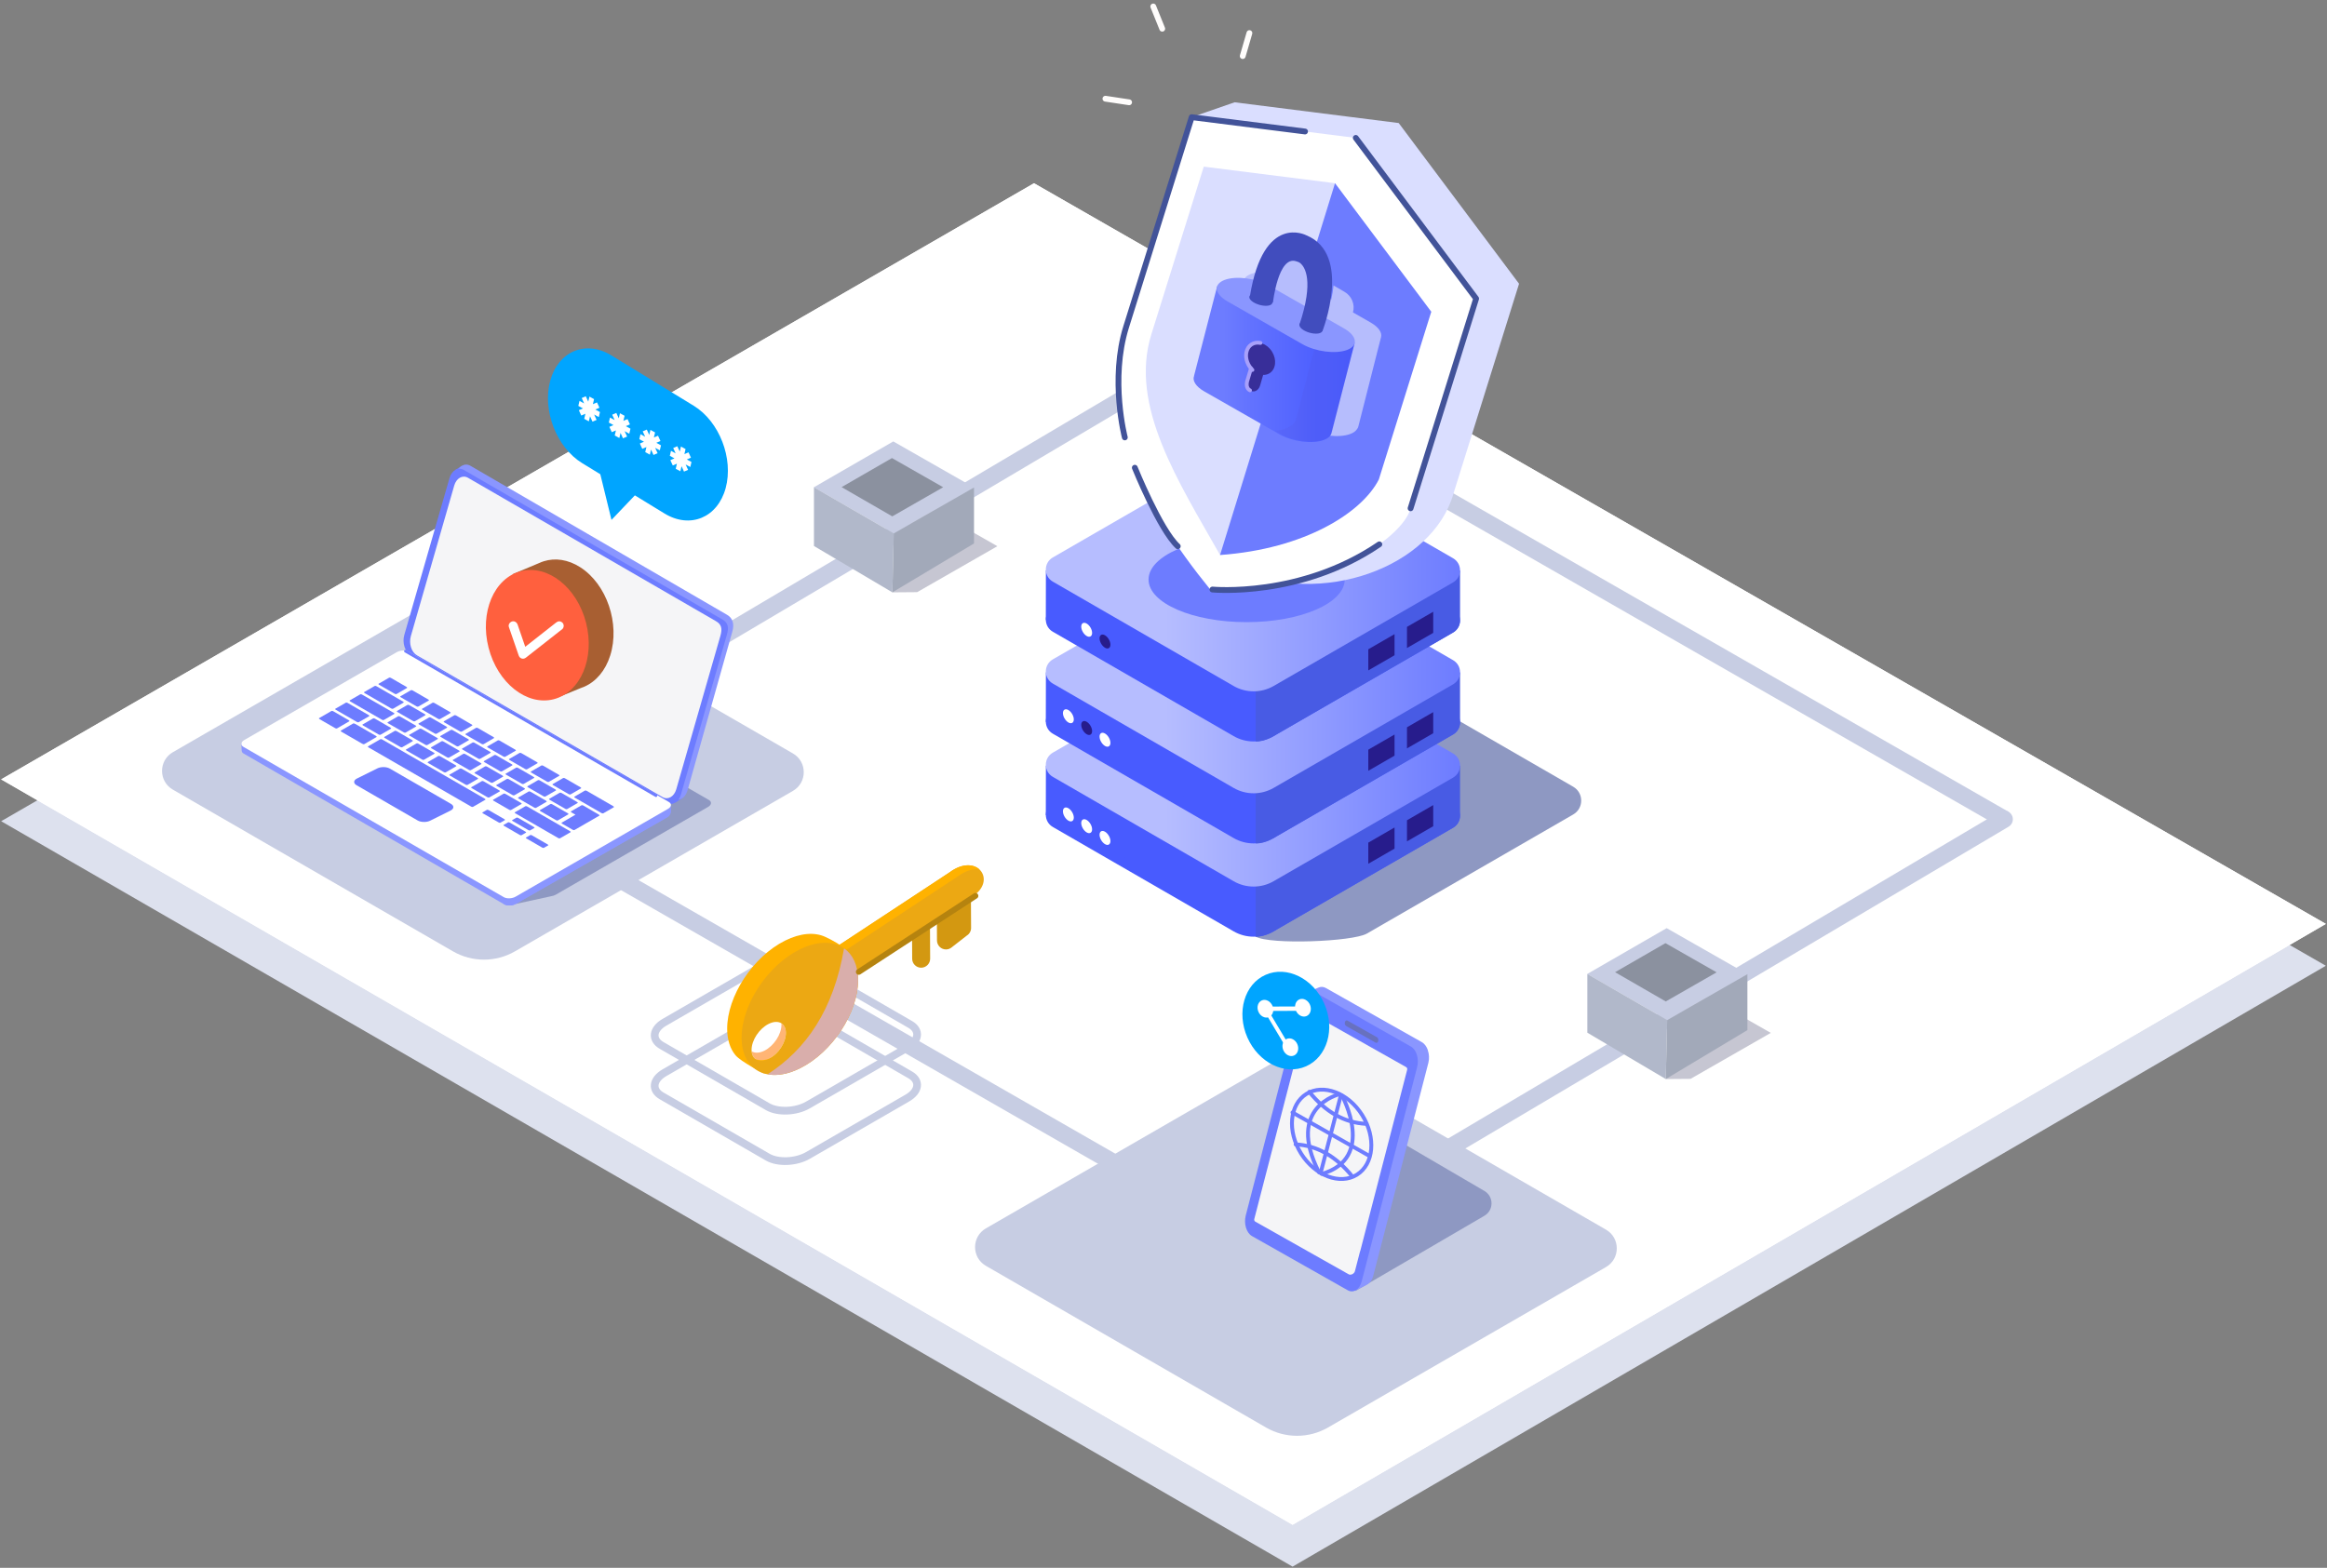 <?xml version="1.0" encoding="utf-8"?>
<!-- Generator: Adobe Illustrator 26.0.3, SVG Export Plug-In . SVG Version: 6.00 Build 0)  -->
<svg version="1.1" id="Layer_1" xmlns="http://www.w3.org/2000/svg" xmlns:xlink="http://www.w3.org/1999/xlink" x="0px" y="0px"
	 viewBox="0 0 948.63 639.31" style="enable-background:new 0 0 948.63 639.31;" xml:space="preserve">
<rect x="0" y="0" width="948.63" height="639.31" fill="#808080" stroke="none"/>
<style type="text/css">
	.st0{fill:#FFE3A3;stroke:#FFFFFF;stroke-width:7.61;stroke-miterlimit:10;}
	.st1{fill:#F0F4FF;}
	.st2{fill:#BAD4F5;}
	.st3{fill:#8E98C2;}
	.st4{fill:#6D7CFF;}
	.st5{fill:#8A96FF;}
	.st6{fill:#F5F5F7;}
	.st7{fill:#FFFFFF;}
	.st8{fill:#A3A7BF;}
	.st9{fill:none;stroke:#6D7CFF;stroke-width:1.582;stroke-linecap:round;stroke-linejoin:round;stroke-miterlimit:10;}
	.st10{fill:#425399;}
	.st11{fill:#485BFF;}
	.st12{fill:#A3E9D2;stroke:#FFFFFF;stroke-width:7.61;stroke-miterlimit:10;}
	.st13{fill:#DADEFF;}
	.st14{fill:#DBEFFF;}
	.st15{opacity:0.29;}
	.st16{fill:none;stroke:#FFFFFF;stroke-width:1.612;stroke-linecap:round;stroke-linejoin:round;stroke-miterlimit:10;}
	.st17{fill:#E68143;}
	.st18{fill:#D3DAE3;}
	.st19{fill:#E6F0FF;}
	.st20{fill:#F5F9FF;}
	.st21{fill:none;stroke:#425399;stroke-width:2.914;stroke-linecap:round;stroke-linejoin:round;stroke-miterlimit:10;}
	.st22{fill:#C1AFE5;stroke:#FFFFFF;stroke-width:7.61;stroke-miterlimit:10;}
	.st23{fill:#FFB2A3;stroke:#FFFFFF;stroke-width:7.61;stroke-miterlimit:10;}
	.st24{fill:#D3D5E9;}
	.st25{fill:#919DFF;}
	.st26{fill:#DFE3FF;}
	.st27{fill:#CAD0FF;}
	.st28{fill:#A7B0FF;}
	.st29{fill:#EFEFEF;}
	.st30{fill:#F7F7F7;}
	.st31{fill:#E9EBFF;}
	.st32{opacity:0.29;fill:#A8C4E5;}
	.st33{fill:none;stroke:#FFFFFF;stroke-width:9.508;stroke-linecap:round;stroke-linejoin:round;stroke-miterlimit:10;}
	.st34{fill:#A3DFFF;stroke:#FFFFFF;stroke-width:7.61;stroke-miterlimit:10;}
	.st35{opacity:0.39;fill:#DADEFF;}
	.st36{fill:#4A39E3;}
	.st37{fill:none;stroke:#FFFFFF;stroke-width:1.341;stroke-linecap:round;stroke-linejoin:round;stroke-miterlimit:10;}
	.st38{fill:none;stroke:#6D7CFF;stroke-width:1.486;stroke-linecap:round;stroke-linejoin:round;stroke-miterlimit:10;}
	.st39{fill:#8AACCE;}
	.st40{fill:none;stroke:#485BFF;stroke-width:0.868;stroke-linecap:round;stroke-linejoin:round;stroke-miterlimit:10;}
	.st41{fill:#DADEFF;stroke:#FFFFFF;stroke-width:0.678;stroke-miterlimit:10;}
	.st42{fill:#E69AB7;stroke:#FFFFFF;stroke-width:7.61;stroke-miterlimit:10;}
	.st43{fill:#485BE4;}
	.st44{fill:url(#SVGID_1_);}
	.st45{fill:url(#SVGID_00000147909342283472943260000015331052936788327552_);}
	.st46{fill:url(#SVGID_00000059269308937463159780000016386710536099743639_);}
	.st47{fill:#271C8C;}
	.st48{fill:none;stroke:#425399;stroke-width:2.446;stroke-linecap:round;stroke-linejoin:round;stroke-miterlimit:10;}
	.st49{fill:#B6BDFD;}
	.st50{fill:url(#SVGID_00000026123539213973493380000010370381845713569942_);}
	.st51{opacity:0.11;fill:#584BCC;}
	.st52{fill:#382E99;}
	.st53{fill:#414DBE;}
	.st54{fill:none;stroke:#A8A0FA;stroke-width:1.61;stroke-linecap:round;stroke-linejoin:round;stroke-miterlimit:10;}
	.st55{fill:none;stroke:#FFFDFC;stroke-width:2.446;stroke-linecap:round;stroke-linejoin:round;stroke-miterlimit:10;}
	.st56{fill:#BEF4FA;stroke:#FFFFFF;stroke-width:7.61;stroke-miterlimit:10;}
	.st57{fill:#C6D2F2;}
	.st58{fill:#FFC2B0;}
	.st59{fill:#B6BDFF;}
	.st60{fill:#A8C4E5;}
	.st61{fill:#E1EAF4;}
	.st62{fill:#F09A82;}
	.st63{fill:#21DED5;}
	.st64{opacity:0.39;fill:#A7BCF5;}
	.st65{fill:#4558A3;}
	.st66{fill:url(#SVGID_00000152260281122650927350000012805776916356216470_);}
	.st67{opacity:0.22;fill:#2C1F9C;}
	.st68{fill:#4A5375;}
	.st69{fill:#D9E9FF;}
	.st70{fill:none;stroke:#FFFFFF;stroke-width:1.909;stroke-linecap:round;stroke-linejoin:round;stroke-miterlimit:10;}
	.st71{fill:#CED2EF;}
	.st72{fill:#2C1F9C;}
	.st73{fill:none;stroke:#A7BCF5;stroke-width:1.988;stroke-linecap:round;stroke-linejoin:round;stroke-miterlimit:10;}
	.st74{fill:#6676FF;}
	.st75{fill:none;stroke:#FFFFFF;stroke-width:6.839;stroke-linecap:round;stroke-linejoin:round;stroke-miterlimit:10;}
	.st76{fill:#DBDEE8;stroke:#FFFFFF;stroke-width:7.61;stroke-miterlimit:10;}
	.st77{fill:url(#SVGID_00000003817798672329054230000015019474763406851992_);}
	.st78{fill:none;stroke:#CFD4E9;stroke-width:0.606;stroke-linecap:round;stroke-linejoin:round;stroke-miterlimit:10;}
	.st79{fill:#CFD4E9;}
	.st80{fill:none;stroke:#FFFFFF;stroke-width:0.618;stroke-linecap:round;stroke-linejoin:round;stroke-miterlimit:10;}
	.st81{fill:#AFB7DB;}
	.st82{fill:none;stroke:#FFFFFF;stroke-width:5.391;stroke-linecap:round;stroke-linejoin:round;stroke-miterlimit:10;}
	.st83{fill:#FCD1FF;stroke:#FFFFFF;stroke-width:7.61;stroke-miterlimit:10;}
	.st84{fill:#4432DB;}
	.st85{fill:#6875AD;}
	.st86{fill:#1A3EA1;}
	.st87{fill:none;stroke:#DADEFF;stroke-width:0.519;stroke-linecap:round;stroke-linejoin:round;stroke-miterlimit:10;}
	.st88{fill:none;stroke:#425399;stroke-width:0.566;stroke-linecap:round;stroke-linejoin:round;stroke-miterlimit:10;}
	.st89{fill:none;stroke:#6D7CFF;stroke-width:2.828;stroke-linecap:round;stroke-linejoin:round;stroke-miterlimit:10;}
	.st90{fill:none;stroke:#FFFFFF;stroke-width:0.617;stroke-linecap:round;stroke-linejoin:round;stroke-miterlimit:10;}
	.st91{fill:#F0F2FF;}
	.st92{opacity:0.4;fill:#A8C4E5;}
	.st93{fill:#323E73;}
	.st94{fill:#BAD4FF;}
	.st95{fill:#324DED;}
	.st96{fill:#ADB7F2;}
	.st97{fill:none;stroke:#FFFFFF;stroke-width:0.696;stroke-linecap:round;stroke-linejoin:round;stroke-miterlimit:10;}
	.st98{fill:none;stroke:#FFFFFF;stroke-width:2.892;stroke-linecap:round;stroke-linejoin:round;stroke-miterlimit:10;}
	.st99{fill:#FFE3A3;}
	.st100{fill:#A3E9D2;}
	.st101{fill:#C1AFE5;}
	.st102{fill:#FFB2A3;}
	.st103{fill:#A3DFFF;}
	.st104{fill:#E69AB7;}
	.st105{fill:url(#SVGID_00000164480829494685651710000004809629160382538902_);}
	.st106{fill:url(#SVGID_00000000188745148285023180000012161003742056229268_);}
	.st107{fill:url(#SVGID_00000058564130527743125730000001074536424439462534_);}
	.st108{fill:url(#SVGID_00000040570276886042256370000013864060980527322244_);}
	.st109{fill:#A8A0FA;}
	.st110{fill:#FFFDFC;}
	.st111{fill:#BEF4FA;}
	.st112{fill:url(#SVGID_00000026154660314016593070000007686421494441931437_);}
	.st113{fill:#A7BCF5;}
	.st114{fill:#DBDEE8;}
	.st115{fill:url(#SVGID_00000156578152350062290330000014737286588888279174_);}
	.st116{fill:#FCD1FF;}
	.st117{fill:none;stroke:#FF73CE;stroke-width:3;stroke-miterlimit:10;}
	.st118{fill:#DDE1EE;}
	.st119{fill:#C7CDE3;}
	.st120{fill:url(#SVGID_00000181772158307918516950000010270792071379174037_);}
	.st121{fill:url(#SVGID_00000084516143585628278730000003961410453167456171_);}
	.st122{fill:url(#SVGID_00000043419564025751506460000004466266056936788108_);}
	.st123{fill:#C6C6D2;}
	.st124{fill:#8B919F;}
	.st125{fill:#B1B8CA;}
	.st126{fill:#A2A9B9;}
	.st127{fill:none;stroke:#C7CDE3;stroke-width:3.152;stroke-linecap:round;stroke-linejoin:round;stroke-miterlimit:10;}
	.st128{fill:#D39811;}
	.st129{fill:#ECA813;}
	.st130{fill:#FFB200;}
	.st131{fill:#FFB575;}
	.st132{fill:#D9AEAB;}
	.st133{fill:none;stroke:#6D7CFF;stroke-width:1.055;stroke-linecap:round;stroke-linejoin:round;stroke-miterlimit:10;}
	.st134{fill:#6871BF;}
	.st135{fill:none;stroke:#425399;stroke-width:2.364;stroke-linecap:round;stroke-linejoin:round;stroke-miterlimit:10;}
	.st136{fill:url(#SVGID_00000108305071373027126640000002464604303571907240_);}
	.st137{fill:none;stroke:#A8A0FA;stroke-width:1.556;stroke-linecap:round;stroke-linejoin:round;stroke-miterlimit:10;}
	.st138{fill:none;stroke:#FFFDFC;stroke-width:2.364;stroke-linecap:round;stroke-linejoin:round;stroke-miterlimit:10;}
	.st139{fill:none;stroke:#B5830F;stroke-width:2.364;stroke-linecap:round;stroke-linejoin:round;stroke-miterlimit:10;}
	.st140{fill:#A85F32;}
	.st141{fill:#FF603E;}
	.st142{fill:#00A5FF;}
	.st143{fill:none;stroke:#6D7CFF;stroke-width:1.576;stroke-linecap:round;stroke-linejoin:round;stroke-miterlimit:10;}
</style>
<polygon class="st118" points="526.94,638.82 0.47,334.86 421.53,91.79 948.16,393.8 "/>
<g>
	<polygon class="st7" points="526.94,621.75 0.47,317.8 421.53,74.72 948.16,376.73 	"/>
	<polygon class="st7" points="526.94,621.75 0.47,317.8 421.53,74.72 948.16,376.73 	"/>
	<g>
		<path class="st119" d="M263.98,281.01c-1.21,0-2.39-0.62-3.05-1.74c-1-1.69-0.44-3.86,1.24-4.86l244.29-144.67
			c1.68-1,3.86-0.44,4.86,1.24c1,1.69,0.44,3.86-1.24,4.86L265.79,280.52C265.22,280.85,264.6,281.01,263.98,281.01z"/>
	</g>
	<g>
		<path class="st119" d="M478.47,491.72c-0.6,0-1.21-0.15-1.76-0.47L230.46,349.94c-1.7-0.98-2.29-3.14-1.31-4.84
			c0.98-1.7,3.14-2.29,4.84-1.31l246.25,141.31c1.7,0.98,2.29,3.14,1.31,4.84C480.89,491.08,479.7,491.72,478.47,491.72z"/>
	</g>
	<g>
		<path class="st119" d="M815.51,336.76c-0.6,0-1.21-0.15-1.76-0.47L509.65,161.82c-1.7-0.97-2.29-3.14-1.31-4.84
			c0.98-1.7,3.14-2.29,4.84-1.31l305.27,175.14c0.2,0.11,0.35,0.3,0.41,0.52C819.83,334.68,817.72,336.76,815.51,336.76z"/>
	</g>
	<g>
		<path class="st119" d="M558.23,490.92c-1.21,0-2.39-0.62-3.05-1.74c-1-1.69-0.44-3.86,1.24-4.86L815.21,331
			c1.68-1,3.86-0.44,4.86,1.24c1,1.69,0.44,3.86-1.24,4.86l-258.8,153.32C559.46,490.76,558.84,490.92,558.23,490.92z"/>
	</g>
	<path class="st119" d="M184.65,387.92L70.47,321.99c-5.88-3.39-5.88-11.88,0-15.27l116.21-67.09c6.03-3.48,13.46-3.48,19.49,0
		l117.08,67.6c5.88,3.39,5.88,11.88,0,15.27l-113.31,65.42C202.12,392.44,192.48,392.44,184.65,387.92z"/>
	<path class="st119" d="M516.09,582.08l-114.18-65.92c-5.88-3.39-5.88-11.88,0-15.27l116.21-67.09c6.03-3.48,13.46-3.48,19.49,0
		l117.08,67.6c5.88,3.39,5.88,11.88,0,15.27l-113.31,65.42C533.56,586.6,523.92,586.6,516.09,582.08z"/>
	<g>
		<path class="st3" d="M511.89,381.92l-58.16-50.18c-4.36-2.52-4.36-8.81,0-11.33l86.24-49.79c4.48-2.58,9.99-2.58,14.47,0
			l86.89,50.17c4.36,2.52,4.36,8.81,0,11.33l-84.09,48.55C551.44,384.02,517.7,385.28,511.89,381.92z"/>
		<g>
			<path class="st11" d="M502.89,379.76l-73.7-42.55c-3.79-2.19-3.79-7.67,0-9.86l78.46-45.3c1.76-1.02,3.93-1.02,5.69,0
				l79.02,45.62c3.79,2.19,3.79,7.67,0,9.86l-73.14,42.23C514.17,382.68,507.94,382.68,502.89,379.76z"/>
			<polygon class="st11" points="426.38,312.17 426.34,332.37 510.77,378.29 510.77,364.69 			"/>
			<path class="st43" d="M511.89,381.92v-24.17l83.32-45.59v20.44c0,0,0.18,3.18-2.85,4.93l-71.87,41.49
				C520.49,379.03,515.91,382.21,511.89,381.92z"/>
			<linearGradient id="SVGID_1_" gradientUnits="userSpaceOnUse" x1="426.344" y1="311.714" x2="595.205" y2="311.714">
				<stop  offset="0.288" style="stop-color:#B6BDFF"/>
				<stop  offset="1" style="stop-color:#6D7CFF"/>
			</linearGradient>
			<path class="st44" d="M502.89,359.32l-73.7-42.55c-3.79-2.19-3.79-7.67,0-9.86l75.01-43.31c3.89-2.25,8.69-2.25,12.58,0
				l75.58,43.63c3.79,2.19,3.79,7.67,0,9.86l-73.14,42.23C514.17,362.24,507.94,362.24,502.89,359.32z"/>
		</g>
		<g>
			<path class="st11" d="M502.89,341.72l-73.7-42.55c-3.79-2.19-3.79-7.67,0-9.86l78.46-45.3c1.76-1.02,3.93-1.02,5.69,0
				l79.02,45.62c3.79,2.19,3.79,7.67,0,9.86l-73.14,42.23C514.17,344.64,507.94,344.64,502.89,341.72z"/>
			<polygon class="st11" points="426.38,274.13 426.34,294.33 510.77,340.25 510.77,326.65 			"/>
			<path class="st43" d="M511.89,343.89v-24.17l83.32-45.59v20.44c0,0,0.18,3.18-2.85,4.93l-71.87,41.49
				C520.49,340.99,515.91,344.18,511.89,343.89z"/>
			
				<linearGradient id="SVGID_00000173874371551175653460000011531165431072617632_" gradientUnits="userSpaceOnUse" x1="426.344" y1="273.676" x2="595.205" y2="273.676">
				<stop  offset="0.288" style="stop-color:#B6BDFF"/>
				<stop  offset="1" style="stop-color:#6D7CFF"/>
			</linearGradient>
			<path style="fill:url(#SVGID_00000173874371551175653460000011531165431072617632_);" d="M502.89,321.28l-73.7-42.55
				c-3.79-2.19-3.79-7.67,0-9.86l75.01-43.31c3.89-2.25,8.69-2.25,12.58,0l75.58,43.63c3.79,2.19,3.79,7.67,0,9.86l-73.14,42.23
				C514.17,324.2,507.94,324.2,502.89,321.28z"/>
		</g>
		<g>
			<path class="st11" d="M502.89,300.15l-73.7-42.55c-3.79-2.19-3.79-7.67,0-9.86l78.46-45.3c1.76-1.02,3.93-1.02,5.69,0
				l79.02,45.62c3.79,2.19,3.79,7.67,0,9.86l-73.14,42.23C514.17,303.07,507.94,303.07,502.89,300.15z"/>
			<polygon class="st11" points="426.38,232.56 426.34,252.76 510.77,298.69 510.77,285.08 			"/>
			<path class="st43" d="M511.89,302.32v-24.17l83.32-45.59V253c0,0,0.18,3.18-2.85,4.93l-71.87,41.49
				C520.49,299.42,515.91,302.61,511.89,302.32z"/>
			
				<linearGradient id="SVGID_00000156570823162227300210000014137614396918415038_" gradientUnits="userSpaceOnUse" x1="426.344" y1="232.109" x2="595.205" y2="232.109">
				<stop  offset="0.288" style="stop-color:#B6BDFF"/>
				<stop  offset="1" style="stop-color:#6D7CFF"/>
			</linearGradient>
			<path style="fill:url(#SVGID_00000156570823162227300210000014137614396918415038_);" d="M502.89,279.72l-73.7-42.55
				c-3.79-2.19-3.79-7.67,0-9.86L504.2,184c3.89-2.25,8.69-2.25,12.58,0l75.58,43.63c3.79,2.19,3.79,7.67,0,9.86l-73.14,42.23
				C514.17,282.63,507.94,282.63,502.89,279.72z"/>
		</g>
		<g>
			<g>
				<path class="st7" d="M445.21,258.08c0,1.4-0.99,1.97-2.21,1.26c-1.22-0.71-2.22-2.42-2.22-3.82c0-1.4,0.99-1.97,2.21-1.26
					C444.22,254.97,445.21,256.68,445.21,258.08z"/>
			</g>
		</g>
		<path class="st47" d="M452.68,262.87c0,1.4-0.99,1.97-2.21,1.26c-1.22-0.71-2.22-2.42-2.22-3.82c0-1.4,0.99-1.97,2.21-1.26
			C451.68,259.76,452.68,261.47,452.68,262.87z"/>
		<g>
			<g>
				<g>
					<path class="st7" d="M437.75,293.34c0,1.4-0.99,1.97-2.21,1.26c-1.22-0.71-2.22-2.42-2.22-3.82c0-1.4,0.99-1.97,2.21-1.26
						S437.75,291.93,437.75,293.34z"/>
				</g>
			</g>
			<path class="st47" d="M445.21,298.13c0,1.4-0.99,1.97-2.21,1.26c-1.22-0.71-2.22-2.42-2.22-3.82s0.99-1.97,2.21-1.26
				C444.22,295.01,445.21,296.72,445.21,298.13z"/>
			<g>
				<g>
					<path class="st7" d="M452.68,302.92c0,1.4-0.99,1.97-2.21,1.26c-1.22-0.71-2.22-2.42-2.22-3.82c0-1.4,0.99-1.97,2.21-1.26
						C451.68,299.8,452.68,301.51,452.68,302.92z"/>
				</g>
			</g>
		</g>
		<g>
			<g>
				<g>
					<path class="st7" d="M437.75,333.38c0,1.4-0.99,1.97-2.21,1.26c-1.22-0.71-2.22-2.42-2.22-3.82c0-1.4,0.99-1.97,2.21-1.26
						C436.75,330.27,437.75,331.98,437.75,333.38z"/>
				</g>
			</g>
			<g>
				<g>
					<path class="st7" d="M445.21,338.17c0,1.4-0.99,1.97-2.21,1.26c-1.22-0.71-2.22-2.42-2.22-3.82s0.99-1.97,2.21-1.26
						C444.22,335.06,445.21,336.77,445.21,338.17z"/>
				</g>
			</g>
			<g>
				<g>
					<path class="st7" d="M452.68,342.96c0,1.4-0.99,1.97-2.21,1.26c-1.22-0.71-2.22-2.42-2.22-3.82c0-1.4,0.99-1.97,2.21-1.26
						C451.68,339.85,452.68,341.56,452.68,342.96z"/>
				</g>
			</g>
		</g>
		<polygon class="st47" points="557.8,273.37 568.5,267.19 568.5,258.58 557.8,264.76 		"/>
		<polygon class="st47" points="573.57,264.24 584.27,258.06 584.27,249.45 573.57,255.62 		"/>
		<polygon class="st47" points="557.8,314.3 568.5,308.13 568.5,299.51 557.8,305.69 		"/>
		<polygon class="st47" points="573.57,305.17 584.27,298.99 584.27,290.38 573.57,296.56 		"/>
		<polygon class="st47" points="557.8,352.21 568.5,346.04 568.5,337.42 557.8,343.6 		"/>
		<polygon class="st47" points="573.57,343.08 584.27,336.9 584.27,328.29 573.57,334.47 		"/>
	</g>
	<g>
		<polygon class="st123" points="689.17,439.92 679.08,440 688.97,402.4 721.88,421.18 		"/>
		<polygon class="st119" points="679.65,415.97 647.06,397.15 679.44,378.46 712.35,397.23 		"/>
		<polygon class="st124" points="679.07,408.36 658.41,396.43 678.94,384.58 699.8,396.48 		"/>
		<g>
			<polygon class="st125" points="679.65,415.97 679.08,440 647.1,421.1 647.1,397.15 			"/>
		</g>
		<g>
			<polygon class="st126" points="679.65,415.97 712.35,397.23 712.35,420.05 679.08,440 			"/>
		</g>
	</g>
	<g>
		<polygon class="st123" points="373.89,241.46 363.79,241.54 373.68,203.95 406.59,222.72 		"/>
		<polygon class="st119" points="364.36,217.51 331.77,198.7 364.16,180 397.07,198.78 		"/>
		<g>
			<polygon class="st125" points="364.36,217.51 363.79,241.54 331.82,222.64 331.82,198.7 			"/>
		</g>
		<g>
			<polygon class="st126" points="364.36,217.51 397.07,198.78 397.07,221.59 363.79,241.54 			"/>
		</g>
	</g>
	<path class="st127" d="M312.97,471.84l-43.26-24.98c-4.18-2.41-3.65-6.67,1.18-9.45l40.54-23.41c4.83-2.79,12.19-3.09,16.37-0.68
		l43.26,24.98c4.18,2.41,3.65,6.67-1.18,9.45l-40.54,23.41C324.51,473.95,317.14,474.25,312.97,471.84z"/>
	<path class="st127" d="M312.97,451.27l-43.26-24.98c-4.18-2.41-3.65-6.67,1.18-9.45l40.54-23.41c4.83-2.79,12.19-3.09,16.37-0.68
		l43.26,24.98c4.18,2.41,3.65,6.67-1.18,9.45l-40.54,23.41C324.51,453.38,317.14,453.69,312.97,451.27z"/>
	<g>
		<path class="st128" d="M375.54,394.6L375.54,394.6c-2.02,0.01-3.67-1.63-3.68-3.65l-0.09-17.58c-0.01-2.02,1.63-3.67,3.65-3.68h0
			c2.02-0.01,3.67,1.63,3.68,3.65l0.09,17.58C379.19,392.93,377.55,394.58,375.54,394.6z"/>
		<path class="st128" d="M392.12,357.14c-2.02,0.01-3.66,1.67-3.65,3.68l0.01,2.89c-0.67-0.9-1.75-1.48-2.95-1.47l0,0
			c-2.02,0.01-3.66,1.67-3.65,3.68l0.09,17.58c0.01,2.02,1.67,3.66,3.68,3.65l0,0c0.81,0,1.56-0.28,2.16-0.73l0,0l6.3-4.91l0,0
			c1.06-0.65,1.77-1.82,1.76-3.14l-0.09-17.58C395.79,358.77,394.13,357.13,392.12,357.14z"/>
		<path class="st129" d="M387.08,355.74l-61.65,40.59c-3.19,2.18-4.11,6.79-2.04,10.26v0c2.07,3.46,6.36,4.51,9.55,2.33l18.86-12.89
			c0.08-0.05,0.16-0.1,0.24-0.16L396,365.84C406.9,359.25,398.38,347.32,387.08,355.74z"/>
		<path class="st130" d="M326.76,408.22L326.76,408.22c-2.07-3.46-1.15-8.08,2.04-10.26l61.65-40.59c3.35-2.5,6.46-3.2,8.89-2.79
			c-2.39-2.28-7.03-2.75-12.26,1.15l-61.65,40.59c-3.19,2.18-4.11,6.79-2.04,10.26v0c1.12,1.88,2.9,3.05,4.8,3.37
			C327.64,409.47,327.16,408.89,326.76,408.22z"/>
		<path class="st131" d="M318.54,417.26c0.02,0.18,0.03,0.37,0.03,0.56c0.02,3.94-3.1,8.69-6.96,10.62
			c-2.05,1.02-3.9,1.04-5.19,0.25c0.31,3.53,3.33,4.91,7.01,3.08c3.86-1.93,6.98-6.68,6.96-10.62
			C320.37,419.31,319.67,417.97,318.54,417.26z"/>
		<path class="st130" d="M320.06,383.54c-13.11,6.54-23.69,22.67-23.62,36.04c0.02,4.51,1.26,8.13,3.38,10.69
			c2.23,2.68,11.42,7.37,11.42,7.37c3.35,0.16,5.01-3.68,9.07-5.7c13.11-6.54,23.69-22.67,23.62-36.04
			c-0.01-2.87,3.44-6.09,1.88-7.74c-2.64-2.8-6.71-4.9-9.41-6.15C332.13,380.05,326.38,380.4,320.06,383.54z M314.05,431.45
			c-3.86,1.93-9.06,0.51-9.08-3.43c-0.02-3.94,5.38-14.05,9.24-15.97c3.86-1.93,6.77,4.85,6.79,8.79
			C321.03,424.77,317.91,429.52,314.05,431.45z"/>
		<path class="st129" d="M325.94,387.18c-13.11,6.54-23.69,22.67-23.62,36.04s10.76,18.9,23.87,12.36
			c13.11-6.54,23.69-22.67,23.62-36.04C349.74,386.18,339.05,380.65,325.94,387.18z M313.42,431.77c-3.86,1.93-7.01,0.3-7.03-3.64
			c-0.02-3.94,3.1-8.69,6.96-10.62c3.86-1.93,7.01-0.3,7.03,3.64C320.4,425.09,317.29,429.85,313.42,431.77z"/>
		<path class="st132" d="M312.89,438.07c3.8,0.72,8.38-0.03,13.3-2.49c13.11-6.54,23.69-22.67,23.62-36.04
			c-0.03-5.97-2.18-10.38-5.72-12.85C339.81,411.79,328.65,427.93,312.89,438.07z"/>
	</g>
	<g>
		<g>
			<path class="st3" d="M289.03,326.23l-106.15-61.29c-1.23-0.71-3.39-0.62-4.81,0.2l-62.15,35.82c-1.42,0.82-1.57,2.07-0.35,2.78
				l94.39,54.5l0.3,10.35l14.41-3.14l0,0c0.67-0.1,1.32-0.3,1.86-0.61l62.15-35.82C290.1,328.19,290.25,326.94,289.03,326.23z"/>
			<polygon class="st4" points="277.98,325.58 275.36,327.24 274.26,323.52 278.26,323.52 			"/>
			<polygon class="st4" points="185.64,191.61 188.26,189.95 192.77,194.18 187.15,195.06 			"/>
			<path class="st5" d="M274.43,325.62l-104.38-60.26c-2.31-1.33-3.45-5-2.54-8.15l18.43-63.97c0.91-3.15,3.54-4.64,5.84-3.31
				l104.66,60.79c2.31,1.33,2.99,3.76,2.08,6.92l-18.25,64.67C279.37,325.46,276.74,326.95,274.43,325.62z"/>
			<path class="st4" d="M271.74,327.32l-104.38-60.26c-2.31-1.33-3.45-5-2.54-8.15l18.43-63.97c0.91-3.15,3.54-4.64,5.84-3.31
				l105.37,60.95c2.31,1.33,2.77,3.11,1.86,6.26l-18.74,65.17C276.67,327.16,274.04,328.65,271.74,327.32z"/>
			<path class="st6" d="M270.08,325.02L169.93,267.2c-2.21-1.28-3.31-4.8-2.44-7.82L185.17,198c0.87-3.02,3.39-4.45,5.61-3.18
				l101.1,58.48c2.21,1.28,2.66,2.98,1.79,6.01l-17.98,62.53C274.81,324.87,272.29,326.3,270.08,325.02z"/>
			<path class="st5" d="M273.52,330.62v-2.49l-15.32,8.01l-0.87-2.01l-102.01-58.89c-1.23-0.71-3.67-0.62-5.09,0.2l-44.19,25.36
				v-0.71l-6.71,3.26l-0.94-0.38l0.13,3.1c0.1,0.68,0.36,0.95,0.78,1.19l106.15,61.45c1.23,0.71,3.4,0.7,4.81-0.12l61.62-35.25
				C273.53,332.49,273.52,330.62,273.52,330.62z"/>
			<path class="st5" d="M273.52,330.62l-0.33-3.09l-14.99,8.61l-0.87-2.01l-50.04-28.89l-1.85,63.47c0.61,0.35,1.46,0.53,2.34,0.51
				c0.87-0.02,1.77-0.22,2.48-0.63l61.62-35.25C273.53,332.49,273.52,330.62,273.52,330.62z"/>
			<path class="st7" d="M272.69,327.03l-106.15-61.29c-1.23-0.71-3.39-0.62-4.81,0.2l-62.15,35.82c-1.42,0.82-1.57,2.07-0.35,2.78
				l106.15,61.29c1.23,0.71,3.39,0.62,4.81-0.2l62.15-35.82C273.76,328.99,273.92,327.74,272.69,327.03z"/>
			<g>
				<g>
					<path class="st4" d="M161.64,283c-0.15,0.09-0.47,0.05-0.7-0.08l-6.44-3.72c-0.23-0.13-0.3-0.32-0.14-0.4l4.27-2.47
						c0.15-0.09,0.47-0.05,0.7,0.08l6.44,3.72c0.23,0.13,0.3,0.32,0.14,0.4L161.64,283z"/>
					<path class="st4" d="M169.12,294.11c-0.16,0.09-0.47,0.05-0.7-0.08l-6.44-3.72c-0.23-0.13-0.29-0.31-0.14-0.4l4.27-2.47
						c0.15-0.09,0.46-0.05,0.7,0.08l6.44,3.72c0.24,0.14,0.3,0.32,0.14,0.4L169.12,294.11z"/>
					<path class="st4" d="M165.34,298.72c-0.15,0.09-0.47,0.05-0.7-0.08l-6.45-3.72c-0.23-0.13-0.3-0.31-0.14-0.4l4.27-2.47
						c0.15-0.09,0.47-0.05,0.7,0.08l6.45,3.72c0.23,0.13,0.3,0.32,0.14,0.4L165.34,298.72z"/>
					<path class="st4" d="M155.11,299.61c-0.15,0.09-0.47,0.05-0.7-0.08l-6.44-3.72c-0.23-0.13-0.29-0.32-0.14-0.4l4.27-2.47
						c0.15-0.09,0.47-0.05,0.7,0.08l6.44,3.72c0.23,0.13,0.29,0.32,0.14,0.4L155.11,299.61z"/>
					<path class="st4" d="M137.38,297.02c-0.15,0.09-0.47,0.05-0.7-0.08l-6.44-3.72c-0.23-0.13-0.3-0.32-0.14-0.4l5.01-2.9
						c0.15-0.09,0.47-0.05,0.7,0.08l6.44,3.72c0.23,0.13,0.29,0.32,0.14,0.4L137.38,297.02z"/>
					<path class="st4" d="M148.49,303.43c-0.15,0.09-0.53,0.02-0.83-0.16l-8.44-4.87c-0.3-0.17-0.43-0.39-0.27-0.48l5.01-2.9
						c0.15-0.09,0.53-0.02,0.83,0.16l8.44,4.87c0.31,0.18,0.43,0.39,0.27,0.48L148.49,303.43z"/>
					<path class="st4" d="M203.96,335.49c-0.13,0.07-0.42,0.03-0.65-0.11l-6.44-3.72c-0.24-0.14-0.32-0.31-0.19-0.38l1.85-1.07
						c0.13-0.07,0.42-0.02,0.66,0.11l6.44,3.72c0.23,0.13,0.32,0.3,0.19,0.38L203.96,335.49z"/>
					<path class="st4" d="M212.57,340.59c-0.13,0.07-0.42,0.03-0.65-0.11l-6.44-3.72c-0.24-0.14-0.32-0.31-0.19-0.38l1.85-1.07
						c0.13-0.07,0.42-0.02,0.66,0.11l6.44,3.72c0.23,0.13,0.32,0.3,0.19,0.38L212.57,340.59z"/>
					<path class="st4" d="M221.7,345.73c-0.12,0.07-0.41,0.02-0.65-0.11l-6.44-3.72c-0.23-0.13-0.32-0.3-0.2-0.37l1.79-1.03
						c0.12-0.07,0.42-0.02,0.65,0.12l6.44,3.72c0.23,0.13,0.32,0.3,0.2,0.37L221.7,345.73z"/>
					<path class="st4" d="M216.08,338.62c-0.12,0.07-0.41,0.02-0.65-0.11l-6.44-3.72c-0.23-0.13-0.32-0.3-0.2-0.37l1.79-1.03
						c0.12-0.07,0.42-0.02,0.65,0.12l6.44,3.72c0.23,0.13,0.32,0.3,0.2,0.37L216.08,338.62z"/>
					<path class="st4" d="M192.82,329.01c-0.15,0.09-0.47,0.05-0.7-0.08l-41.94-24.2c-0.23-0.13-0.3-0.32-0.14-0.4l5.01-2.9
						c0.15-0.09,0.47-0.05,0.7,0.08l41.94,24.2c0.23,0.13,0.3,0.32,0.15,0.41L192.82,329.01z"/>
					<path class="st4" d="M147.34,301.83c-0.01,0.01-0.04,0-0.07-0.02l-4.93-2.84c-0.03-0.02-0.04-0.03-0.03-0.04l0.31-0.18
						c0.01-0.01,0.04,0,0.07,0.02l4.93,2.84c0.03,0.02,0.04,0.03,0.03,0.04L147.34,301.83z"/>
					<path class="st4" d="M134.71,294c-0.01,0.01-0.03,0-0.04,0l-2.09-1.21c-0.01-0.01-0.01-0.02,0-0.02l0.31-0.18
						c0.01-0.01,0.03,0,0.04,0l2.09,1.21c0.01,0.01,0.01,0.02,0,0.02L134.71,294z"/>
					<path class="st4" d="M163.95,304.7c-0.15,0.09-0.47,0.05-0.7-0.08l-6.44-3.72c-0.23-0.13-0.3-0.32-0.14-0.4l4.27-2.47
						c0.15-0.09,0.47-0.05,0.7,0.08l6.44,3.72c0.23,0.13,0.3,0.32,0.14,0.41L163.95,304.7z"/>
					<path class="st4" d="M172.82,309.82c-0.15,0.09-0.47,0.05-0.7-0.08l-6.44-3.72c-0.23-0.13-0.3-0.32-0.14-0.4l4.27-2.47
						c0.15-0.09,0.47-0.05,0.7,0.08l6.44,3.72c0.23,0.13,0.29,0.32,0.14,0.4L172.82,309.82z"/>
					<path class="st4" d="M181.69,314.94c-0.15,0.09-0.47,0.05-0.7-0.08l-6.44-3.72c-0.23-0.13-0.29-0.31-0.14-0.4l4.27-2.47
						c0.15-0.09,0.47-0.05,0.7,0.08l6.44,3.72c0.23,0.13,0.29,0.32,0.14,0.4L181.69,314.94z"/>
					<path class="st4" d="M190.57,320.06c-0.15,0.09-0.47,0.05-0.7-0.08l-6.45-3.72c-0.23-0.13-0.3-0.32-0.14-0.4l4.27-2.47
						c0.15-0.09,0.47-0.05,0.7,0.08l6.44,3.72c0.23,0.13,0.29,0.32,0.14,0.4L190.57,320.06z"/>
					<path class="st4" d="M199.44,325.18c-0.15,0.09-0.47,0.05-0.7-0.08l-6.44-3.72c-0.23-0.13-0.29-0.31-0.14-0.4l4.27-2.47
						c0.15-0.09,0.47-0.05,0.7,0.08l6.44,3.72c0.23,0.13,0.3,0.32,0.14,0.41L199.44,325.18z"/>
					<path class="st4" d="M208.32,330.3c-0.15,0.09-0.47,0.05-0.7-0.08l-6.44-3.72c-0.23-0.13-0.3-0.32-0.14-0.4l4.27-2.47
						c0.15-0.09,0.47-0.05,0.7,0.08l6.44,3.72c0.23,0.13,0.29,0.32,0.14,0.4L208.32,330.3z"/>
					<path class="st4" d="M228.3,341.83c-0.15,0.09-0.47,0.05-0.7-0.08l-17.56-10.13c-0.23-0.13-0.29-0.32-0.14-0.4l4.27-2.47
						c0.15-0.09,0.47-0.05,0.7,0.08l17.56,10.13c0.23,0.13,0.29,0.32,0.14,0.4L228.3,341.83z"/>
					<path class="st4" d="M174.17,303.81c-0.15,0.09-0.46,0.05-0.7-0.08l-6.45-3.72c-0.23-0.13-0.3-0.31-0.14-0.4l4.27-2.47
						c0.15-0.09,0.47-0.05,0.7,0.08l6.45,3.72c0.23,0.13,0.29,0.31,0.14,0.4L174.17,303.81z"/>
					<path class="st4" d="M183.04,308.93c-0.15,0.09-0.47,0.05-0.7-0.08l-6.45-3.72c-0.23-0.13-0.29-0.31-0.14-0.4l4.27-2.47
						c0.15-0.09,0.47-0.05,0.69,0.08l6.45,3.72c0.23,0.13,0.29,0.31,0.14,0.4L183.04,308.93z"/>
					<path class="st4" d="M191.92,314.05c-0.15,0.09-0.47,0.05-0.7-0.08l-6.44-3.72c-0.23-0.13-0.3-0.32-0.14-0.4l4.27-2.47
						c0.15-0.09,0.47-0.05,0.7,0.08l6.44,3.72c0.23,0.13,0.3,0.32,0.14,0.4L191.92,314.05z"/>
					<path class="st4" d="M200.79,319.17c-0.15,0.09-0.47,0.05-0.7-0.08l-6.44-3.72c-0.23-0.13-0.3-0.31-0.14-0.4l4.27-2.47
						c0.15-0.09,0.47-0.05,0.7,0.08l6.44,3.72c0.23,0.13,0.29,0.32,0.14,0.4L200.79,319.17z"/>
					<path class="st4" d="M209.67,324.29c-0.15,0.09-0.47,0.05-0.7-0.08l-6.45-3.72c-0.23-0.13-0.3-0.31-0.14-0.4l4.27-2.47
						c0.15-0.09,0.46-0.05,0.7,0.08l6.45,3.72c0.23,0.13,0.29,0.32,0.14,0.4L209.67,324.29z"/>
					<path class="st4" d="M218.54,329.41c-0.15,0.09-0.47,0.05-0.7-0.08l-6.44-3.72c-0.23-0.14-0.3-0.32-0.15-0.4l4.27-2.47
						c0.15-0.09,0.47-0.05,0.7,0.08l6.44,3.72c0.23,0.13,0.29,0.31,0.14,0.4L218.54,329.41z"/>
					<path class="st4" d="M227.41,334.53c-0.15,0.09-0.47,0.05-0.7-0.08l-6.45-3.72c-0.23-0.13-0.29-0.31-0.14-0.4l4.27-2.47
						c0.15-0.09,0.46-0.05,0.69,0.08l6.45,3.72c0.23,0.13,0.29,0.31,0.14,0.4L227.41,334.53z"/>
					<path class="st4" d="M177.95,299.2c-0.16,0.09-0.47,0.05-0.7-0.08l-6.44-3.72c-0.23-0.13-0.29-0.31-0.14-0.4l4.27-2.47
						c0.15-0.09,0.47-0.05,0.7,0.08l6.44,3.72c0.23,0.13,0.3,0.32,0.14,0.4L177.95,299.2z"/>
					<path class="st4" d="M186.82,304.32c-0.16,0.09-0.47,0.05-0.7-0.08l-6.44-3.72c-0.23-0.13-0.3-0.32-0.14-0.41l4.27-2.47
						c0.15-0.09,0.47-0.05,0.7,0.08l6.44,3.72c0.23,0.13,0.29,0.31,0.14,0.4L186.82,304.32z"/>
					<path class="st4" d="M195.69,309.44c-0.16,0.09-0.47,0.05-0.7-0.08l-6.44-3.72c-0.23-0.13-0.29-0.31-0.14-0.4l4.27-2.47
						c0.15-0.09,0.47-0.05,0.7,0.08l6.44,3.72c0.23,0.13,0.3,0.32,0.14,0.4L195.69,309.44z"/>
					<path class="st4" d="M204.57,314.56c-0.16,0.09-0.47,0.05-0.7-0.08l-6.44-3.72c-0.23-0.13-0.3-0.32-0.14-0.41l4.27-2.47
						c0.15-0.09,0.47-0.05,0.7,0.08l6.44,3.72c0.23,0.13,0.29,0.31,0.14,0.4L204.57,314.56z"/>
					<path class="st4" d="M213.44,319.68c-0.16,0.09-0.47,0.05-0.7-0.08l-6.44-3.72c-0.23-0.13-0.29-0.31-0.14-0.4l4.27-2.47
						c0.15-0.09,0.46-0.05,0.7,0.08l6.45,3.72c0.23,0.13,0.29,0.31,0.14,0.4L213.44,319.68z"/>
					<path class="st4" d="M222.32,324.8c-0.16,0.09-0.47,0.05-0.7-0.08l-6.44-3.72c-0.23-0.13-0.29-0.31-0.14-0.4l4.27-2.47
						c0.15-0.09,0.47-0.05,0.7,0.08l6.44,3.72c0.23,0.14,0.3,0.32,0.15,0.4L222.32,324.8z"/>
					<path class="st4" d="M231.19,329.92c-0.16,0.09-0.47,0.05-0.7-0.08l-6.44-3.72c-0.23-0.13-0.29-0.31-0.14-0.4l4.27-2.47
						c0.15-0.09,0.47-0.05,0.7,0.08l6.44,3.72c0.23,0.13,0.29,0.31,0.14,0.4L231.19,329.92z"/>
					<path class="st4" d="M160.24,288.99c-0.16,0.09-0.47,0.05-0.7-0.08l-10.93-6.31c-0.23-0.13-0.3-0.32-0.14-0.41l4.27-2.47
						c0.15-0.09,0.47-0.05,0.7,0.08l10.93,6.31c0.23,0.13,0.3,0.32,0.14,0.4L160.24,288.99z"/>
					<path class="st4" d="M245.94,331.64c-0.15,0.09-0.47,0.05-0.7-0.08l-10.93-6.31c-0.23-0.13-0.29-0.32-0.14-0.4l4.27-2.47
						c0.15-0.09,0.47-0.05,0.7,0.08l10.93,6.31c0.23,0.13,0.3,0.32,0.14,0.4L245.94,331.64z"/>
					<path class="st4" d="M156.46,293.59c-0.15,0.09-0.46,0.05-0.7-0.08l-13.03-7.52c-0.23-0.13-0.3-0.31-0.14-0.4l4.27-2.47
						c0.15-0.09,0.47-0.05,0.7,0.08l13.03,7.52c0.23,0.14,0.3,0.32,0.14,0.4L156.46,293.59z"/>
					<path class="st4" d="M146.24,294.49c-0.15,0.09-0.47,0.05-0.7-0.08l-8.69-5.01c-0.23-0.13-0.3-0.32-0.14-0.4l4.27-2.47
						c0.15-0.09,0.47-0.05,0.7,0.08l8.69,5.01c0.23,0.13,0.29,0.32,0.14,0.41L146.24,294.49z"/>
					<path class="st4" d="M170.51,288.12c-0.15,0.09-0.47,0.05-0.7-0.08l-6.44-3.72c-0.23-0.13-0.3-0.32-0.14-0.4l4.27-2.47
						c0.15-0.09,0.47-0.05,0.7,0.08l6.44,3.72c0.24,0.14,0.3,0.32,0.14,0.41L170.51,288.12z"/>
					<path class="st4" d="M179.35,293.22c-0.15,0.09-0.47,0.05-0.7-0.08l-6.44-3.72c-0.23-0.13-0.3-0.32-0.14-0.4l4.27-2.47
						c0.15-0.09,0.47-0.05,0.7,0.08l6.44,3.72c0.23,0.13,0.3,0.32,0.14,0.41L179.35,293.22z"/>
					<path class="st4" d="M188.22,298.33c-0.15,0.09-0.47,0.05-0.7-0.08l-6.44-3.72c-0.23-0.13-0.29-0.31-0.14-0.4l4.27-2.47
						c0.15-0.09,0.47-0.05,0.7,0.08l6.44,3.72c0.23,0.13,0.29,0.31,0.14,0.4L188.22,298.33z"/>
					<path class="st4" d="M197.09,303.46c-0.15,0.09-0.47,0.05-0.7-0.08l-6.44-3.72c-0.23-0.13-0.3-0.32-0.14-0.41l4.27-2.47
						c0.15-0.09,0.47-0.05,0.7,0.08l6.44,3.72c0.23,0.13,0.3,0.32,0.14,0.4L197.09,303.46z"/>
					<path class="st4" d="M205.96,308.58c-0.15,0.09-0.46,0.06-0.7-0.08l-6.44-3.72c-0.23-0.13-0.3-0.32-0.14-0.41l4.27-2.47
						c0.15-0.09,0.47-0.05,0.7,0.08l6.44,3.72c0.23,0.13,0.29,0.31,0.14,0.4L205.96,308.58z"/>
					<path class="st4" d="M214.84,313.69c-0.15,0.09-0.47,0.05-0.7-0.08l-6.45-3.72c-0.23-0.13-0.29-0.31-0.14-0.4l4.27-2.47
						c0.15-0.09,0.47-0.05,0.7,0.08l6.45,3.72c0.23,0.13,0.29,0.31,0.14,0.4L214.84,313.69z"/>
					<path class="st4" d="M223.72,318.82c-0.15,0.09-0.47,0.05-0.7-0.08l-6.44-3.72c-0.23-0.13-0.3-0.32-0.14-0.41l4.27-2.47
						c0.15-0.09,0.47-0.05,0.7,0.08l6.44,3.72c0.23,0.13,0.3,0.32,0.14,0.4L223.72,318.82z"/>
					<path class="st4" d="M232.59,323.93c-0.15,0.09-0.47,0.05-0.7-0.08l-6.45-3.72c-0.23-0.13-0.29-0.31-0.14-0.4l4.27-2.47
						c0.15-0.09,0.47-0.05,0.7,0.08l6.45,3.72c0.23,0.13,0.29,0.31,0.14,0.4L232.59,323.93z"/>
					<path class="st4" d="M237.75,328.45c-0.11-0.06-0.24-0.11-0.38-0.12c-0.14-0.02-0.25,0-0.32,0.04l-4.27,2.47
						c-0.07,0.04-0.1,0.11-0.08,0.18c0.03,0.08,0.11,0.16,0.21,0.22l1.68,0.97l-5.6,3.24c-0.07,0.04-0.1,0.11-0.07,0.19
						c0.03,0.08,0.11,0.16,0.22,0.22l4.34,2.51c0.11,0.06,0.24,0.11,0.38,0.13c0.14,0.02,0.25,0,0.32-0.04l10.15-5.86
						c0.07-0.04,0.1-0.11,0.07-0.18c-0.03-0.08-0.11-0.16-0.22-0.22L237.75,328.45z"/>
					<path class="st4" d="M145.09,292.41c-0.01,0.01-0.04,0-0.07-0.02l-4.93-2.84c-0.03-0.02-0.04-0.03-0.03-0.04l0.31-0.18
						c0.01-0.01,0.04,0,0.07,0.02l4.93,2.84c0.03,0.02,0.04,0.03,0.03,0.04L145.09,292.41z"/>
				</g>
			</g>
			<path class="st4" d="M170.26,334.56l-24.93-14.39c-1.34-0.78-1.26-2,0.19-2.72l8.33-4.14c1.45-0.72,3.74-0.68,5.08,0.1
				l24.93,14.39c1.34,0.78,1.26,2-0.19,2.72l-8.33,4.14C173.89,335.38,171.6,335.33,170.26,334.56z"/>
		</g>
		<line class="st133" x1="165.26" y1="265.54" x2="267.43" y2="324.46"/>
	</g>
	<path class="st3" d="M552.55,526.43l52.58-30.68c3.88-2.26,3.88-7.86,0-10.13l-46.83-27.37L552.55,526.43z"/>
	<g>
		<path class="st5" d="M582.28,433.44c0.45-1.73,0.34-3.58-0.2-5.15l0.03-0.01c-0.49-1.48-1.36-2.71-2.51-3.35l-39.11-22.06
			c-0.99-0.56-2.02-0.59-2.95-0.19l-4.52,1.93l-20.92,89.2c-0.01,0.06-0.02,0.1-0.01,0.12c-0.84,3.33,0.35,7.08,2.69,8.39
			l37.78,23.88l3.83-1.86c1.71-0.86,2.83-1.82,3.4-4.01L582.28,433.44z"/>
		<path class="st4" d="M549.42,526.12l-39-22.07c-2.34-1.32-3.43-5.1-2.57-8.44l22.59-87.3c0.86-3.34,3.4-4.97,5.75-3.64
			l38.97,22.07c2.34,1.32,3.41,5.1,2.54,8.44l-22.59,87.3C554.25,525.82,551.76,527.44,549.42,526.12z"/>
		<path class="st6" d="M554.56,509.98l19.08-73.72c0.13-0.49-0.04-0.93-0.44-1.15l-38.04-21.46c-0.85-0.48-2.26,0.23-2.53,1.28
			l-2.08,8.03c-0.05,0.1-0.1,0.21-0.13,0.33l-19.08,73.72c-0.13,0.49,0.04,0.93,0.44,1.15l38.04,21.46
			c0.85,0.48,2.26-0.23,2.53-1.28l2.08-8.03C554.48,510.2,554.53,510.09,554.56,509.98z"/>
		<path class="st134" d="M560.81,425.16l-12.06-6.81c-0.42-0.24-0.64-0.93-0.49-1.53l0,0c0.16-0.6,0.63-0.9,1.05-0.66l12.06,6.81
			c0.42,0.24,0.64,0.93,0.49,1.53v0C561.71,425.1,561.24,425.4,560.81,425.16z"/>
	</g>
	<g>
		<ellipse class="st4" cx="508.21" cy="236.31" rx="39.99" ry="17.38"/>
	</g>
	<g>
		<path class="st13" d="M504.08,232.03L504.08,232.03c-28.99-21.4-38.89-68.37-27.5-104.81l9.22-79.44l17.5-6.07l66.9,8.46
			l49.06,65.53l-26.72,85.51C584.05,231.35,538.76,247.77,504.08,232.03z"/>
		<path class="st7" d="M493.35,240.34L493.35,240.34c-28.08-34.5-45.65-70.6-34.27-107.05l26.72-85.51l66.9,8.46l49.06,65.53
			l-26.72,85.51C571.93,219.74,537.51,242.94,493.35,240.34z"/>
		<path class="st13" d="M497.37,226.32c-16.92-29.95-37.11-60.83-28.01-89.98l21.37-68.39l53.5,6.76l39.24,52.41l-22.06,41.31
			C552.31,197.58,497.37,226.32,497.37,226.32z"/>
		<path class="st4" d="M497.37,226.32L497.37,226.32l46.86-151.6l39.24,52.41l-21.37,68.39
			C555.22,209.03,531.98,223.85,497.37,226.32z"/>
	</g>
	<polyline class="st135" points="575.04,207.27 601.76,121.76 552.7,56.23 	"/>
	<path class="st135" d="M458.55,178.36c0,0-6.18-23.56,0.54-45.07s26.72-85.51,26.72-85.51l46.21,5.84"/>
	<g>
		<path class="st49" d="M543.63,116.4c-0.16,1.72-0.46,3.68-0.96,5.91l-5.56-13.59c0.4-1.79-5.18-4.15-4.47-5.97l-8.81,2.2
			c-0.77,1.92-1.49,4.12-2.12,6.64c-4.24-0.99-8.72-1.03-11.73,0.12h0c-1.9,0.72-2.93,1.81-3.12,3.05l-9.31,36.04l0.03,0.01
			c-0.81,1.92,0.63,4.35,4.2,6.39l30.52,17.42c5.35,3.06,13.54,4.1,18.19,2.33c1.23-0.47,2.09-1.09,2.59-1.8
			c0.34-0.39,0.56-0.82,0.67-1.26l0,0l7.9-31.15l1.38-5.36l0,0c0.41-1.84-1.07-4.05-4.35-5.92l-7.13-4.07
			c0-0.02,0.01-0.03,0.01-0.05c0.89-3.23-0.53-6.65-3.43-8.33L543.63,116.4z"/>
		<g>
			
				<linearGradient id="SVGID_00000076563624985674978130000012460676275706346422_" gradientUnits="userSpaceOnUse" x1="486.58" y1="148.469" x2="552.262" y2="148.469">
				<stop  offset="0.186" style="stop-color:#6D7CFF"/>
				<stop  offset="0.342" style="stop-color:#6373FF"/>
				<stop  offset="0.734" style="stop-color:#4F61FF"/>
				<stop  offset="1" style="stop-color:#485BFF"/>
			</linearGradient>
			<path style="fill:url(#SVGID_00000076563624985674978130000012460676275706346422_);" d="M552.26,139.82l-56.05-23.14
				l-9.44,36.56l0.03,0.01c-0.81,1.92,0.63,4.35,4.2,6.39l30.52,17.42c5.35,3.06,13.54,4.1,18.19,2.33
				c1.78-0.68,2.79-1.67,3.07-2.81l0,0L552.26,139.82z"/>
			<path class="st51" d="M538.01,133.6l-9.62,37.29l0,0c-0.37,1.52-1.73,2.85-4.1,3.76l0,0c-1.34,0.51-2.9,0.85-4.59,1.02l2.02,1.15
				c5.35,3.06,13.54,4.1,18.19,2.33h0c1.78-0.68,2.79-1.67,3.07-2.81l0,0l9.15-36.1L538.01,133.6z"/>
			<path class="st52" d="M515.06,142.39L515.06,142.39c1.44,0.57,2.18,2.54,1.65,4.37l-3.01,10.42c-0.53,1.83-2.14,2.86-3.57,2.29v0
				c-1.44-0.57-2.18-2.54-1.65-4.37l3.01-10.42C512.01,142.84,513.62,141.81,515.06,142.39z"/>
			
				<ellipse transform="matrix(0.847 -0.531 0.531 0.847 0.801 295.356)" class="st52" cx="514.04" cy="146.28" rx="5.52" ry="6.95"/>
			<path class="st5" d="M530.98,140.36l-30.52-17.42c-5.35-3.06-5.92-7.01-1.27-8.78h0c4.66-1.78,12.84-0.73,18.19,2.33l30.52,17.42
				c5.35,3.06,5.92,7.01,1.27,8.78l0,0C544.52,144.46,536.33,143.41,530.98,140.36z"/>
			<path class="st53" d="M539.11,134.9c-0.3,1.15-2.64,1.5-5.23,0.77c-2.59-0.73-4.45-2.25-4.15-3.41c0.3-1.15,2.64-1.5,5.23-0.77
				C537.55,132.23,539.4,133.75,539.11,134.9z"/>
			
				<ellipse transform="matrix(0.275 -0.961 0.961 0.275 255.254 582.835)" class="st53" cx="514.24" cy="122.1" rx="2.16" ry="4.87"/>
			<path class="st53" d="M532.6,95.97c0,0-17.52-9.41-23.05,24.81l9.38,2.63c0,0,2.15-19.37,9.5-16.86c0,0,1.14,0.29,1.7,0.78
				c1.8,1.59,5.62,7.06-0.41,25.1l9.38,2.63C539.09,135.08,551.42,103.74,532.6,95.97z"/>
		</g>
		<path class="st137" d="M510.56,150.85c-1.89-1.83-2.93-4.58-2.48-7.06c0.53-2.94,2.99-4.53,5.76-3.95"/>
		<path class="st137" d="M509.58,159.16c0,0-1.82-0.68-1.22-3.52l1.62-5.41"/>
	</g>
	<path class="st135" d="M462.62,190.72c0,0,10.21,25.26,17.51,32.02"/>
	<path class="st135" d="M494.27,240.39c0,0,35.96,3.46,68.03-18.43"/>
	<line class="st138" x1="450.64" y1="40.25" x2="460.3" y2="41.71"/>
	<line class="st138" x1="509.34" y1="13.49" x2="506.61" y2="22.87"/>
	<line class="st138" x1="470.14" y1="2.64" x2="473.8" y2="11.71"/>
	<line class="st139" x1="350.1" y1="396.3" x2="397.65" y2="365.3"/>
	<g>
		<path class="st140" d="M248.77,267.28c4.08-12.94-1.4-29.06-12.24-35.99c-4.99-3.19-10.23-3.88-14.85-2.43l0,0l-0.05,0.02
			c-0.62,0.2-1.23,0.43-1.83,0.71l-11.1,4.66l5.23-0.19c-1.87,2.17-3.39,4.89-4.4,8.12c-4.08,12.94,1.4,29.06,12.24,35.99
			c2.22,1.42,4.49,2.34,6.73,2.8l0.62,2.72l7.73-3.16c0.42-0.14,0.83-0.3,1.24-0.47l0.14-0.05l0-0.01
			C242.92,277.94,246.79,273.56,248.77,267.28z"/>
		
			<ellipse transform="matrix(0.969 -0.248 0.248 0.969 -57.407 62.465)" class="st141" cx="219.03" cy="258.9" rx="20.51" ry="26.94"/>
		<g>
			<path class="st7" d="M207.45,255.67c1.17,3.38,2.33,6.77,3.5,10.15c0.16,0.48,0.33,0.95,0.49,1.43c0.21,0.62,0.64,1.11,1.29,1.29
				c0.69,0.19,1.26-0.05,1.79-0.47c1.66-1.3,3.31-2.6,4.97-3.9c2.65-2.08,5.3-4.17,7.95-6.25c0.61-0.48,1.21-0.95,1.82-1.43
				c0.35-0.27,0.54-0.89,0.54-1.3c0-0.45-0.2-0.99-0.54-1.3c-0.35-0.32-0.81-0.56-1.3-0.54c-0.52,0.02-0.9,0.22-1.3,0.54
				c-1.66,1.3-3.31,2.6-4.97,3.9c-2.65,2.08-5.3,4.17-7.95,6.25c-0.61,0.48-1.21,0.95-1.82,1.43c1.03,0.27,2.05,0.54,3.08,0.81
				c-1.17-3.38-2.33-6.77-3.5-10.15c-0.16-0.48-0.33-0.95-0.49-1.43c-0.31-0.91-1.28-1.61-2.27-1.29
				C207.83,253.69,207.11,254.69,207.45,255.67L207.45,255.67z"/>
		</g>
	</g>
	<g>
		<path class="st142" d="M270.87,209.37l-33.54-20.52c-10.45-6.39-16.31-21.5-13.03-33.58v0c3.28-12.08,14.51-16.73,24.96-10.34
			l33.54,20.52c10.45,6.39,16.31,21.5,13.03,33.58v0C292.54,211.1,281.31,215.76,270.87,209.37z"/>
		<polygon class="st142" points="241.7,181.03 249.28,211.99 264.88,195.61 		"/>
	</g>
	<g>
		<g>
			<polygon class="st7" points="244.59,168.02 242.69,166.99 244.38,166.26 243.38,164.09 241.7,164.81 242.18,162.75 240.3,161.72 
				239.81,163.78 238.81,161.59 237.14,162.31 238.14,164.5 236.24,163.46 235.76,165.51 237.66,166.55 235.97,167.27 
				236.97,169.45 238.65,168.72 238.17,170.78 240.05,171.81 240.54,169.75 241.54,171.94 243.21,171.22 242.21,169.03 
				244.11,170.07 			"/>
		</g>
	</g>
	<g>
		<g>
			<polygon class="st7" points="257.02,174.81 255.13,173.77 256.81,173.05 255.82,170.88 254.13,171.6 254.62,169.54 
				252.73,168.51 252.25,170.57 251.25,168.38 249.57,169.1 250.57,171.29 248.67,170.25 248.19,172.3 250.09,173.34 248.41,174.06 
				249.4,176.23 251.09,175.51 250.6,177.57 252.49,178.6 252.97,176.54 253.97,178.73 255.65,178.01 254.64,175.82 256.54,176.86 
							"/>
		</g>
	</g>
	<g>
		<g>
			<polygon class="st7" points="269.46,181.6 267.56,180.56 269.24,179.84 268.25,177.66 266.57,178.39 267.05,176.33 265.16,175.3 
				264.68,177.36 263.68,175.17 262.01,175.89 263.01,178.08 261.11,177.04 260.63,179.09 262.53,180.12 260.84,180.85 
				261.83,183.02 263.52,182.3 263.04,184.36 264.92,185.39 265.41,183.33 266.41,185.52 268.08,184.8 267.08,182.61 268.98,183.64 
							"/>
		</g>
	</g>
	<g>
		<g>
			<polygon class="st7" points="281.89,188.39 279.99,187.35 281.68,186.63 280.68,184.45 279,185.17 279.48,183.11 277.6,182.08 
				277.11,184.14 276.11,181.96 274.44,182.68 275.44,184.86 273.54,183.83 273.06,185.87 274.96,186.91 273.27,187.63 
				274.27,189.81 275.95,189.08 275.47,191.15 277.36,192.17 277.84,190.11 278.84,192.3 280.51,191.59 279.51,189.4 281.41,190.43 
							"/>
		</g>
	</g>
	<polygon class="st124" points="363.75,210.56 343.09,198.63 363.62,186.78 384.49,198.68 	"/>
	<g>
		
			<ellipse transform="matrix(0.848 -0.531 0.531 0.848 -162.745 358.418)" class="st143" cx="542.49" cy="462.48" rx="14.71" ry="19.41"/>
		<line class="st143" x1="546.63" y1="446.56" x2="538.37" y2="478.34"/>
		<line class="st143" x1="558.1" y1="471.26" x2="526.9" y2="453.63"/>
		<path class="st143" d="M533.74,445.22c6.68,8.26,14.37,12.6,23.09,13.04"/>
		<path class="st143" d="M551.26,479.68c-6.68-8.26-14.37-12.6-23.09-13.04"/>
		<path class="st143" d="M547.12,446.83c0,0,14.05,25.44-8.28,31.85"/>
		<path class="st143" d="M545.99,446.2c0,0-21.98,5.08-8.28,31.85"/>
	</g>
	<g>
		
			<ellipse transform="matrix(0.915 -0.404 0.404 0.915 -123.419 247.154)" class="st142" cx="524.05" cy="416.08" rx="17.12" ry="20.39"/>
		<path class="st7" d="M518.89,412.95c-0.59,1.78-2.42,2.5-4.09,1.6c-1.68-0.9-2.56-3.07-1.97-4.85c0.59-1.78,2.42-2.5,4.09-1.6
			S519.48,411.16,518.89,412.95z"/>
		<path class="st7" d="M534.2,412.54c-0.59,1.78-2.42,2.5-4.09,1.6c-1.68-0.9-2.56-3.07-1.97-4.85c0.59-1.78,2.42-2.5,4.09-1.6
			C533.9,408.59,534.79,410.76,534.2,412.54z"/>
		
			<ellipse transform="matrix(0.915 -0.404 0.404 0.915 -127.648 248.826)" class="st7" cx="525.89" cy="426.94" rx="3.11" ry="3.7"/>
		<polygon class="st7" points="530.97,412.17 516.15,412.24 515.94,410.45 530.76,410.39 		"/>
		<polygon class="st7" points="524.15,426.92 515.33,412.17 516.62,411.32 525.43,426.06 		"/>
	</g>
</g>
</svg>
